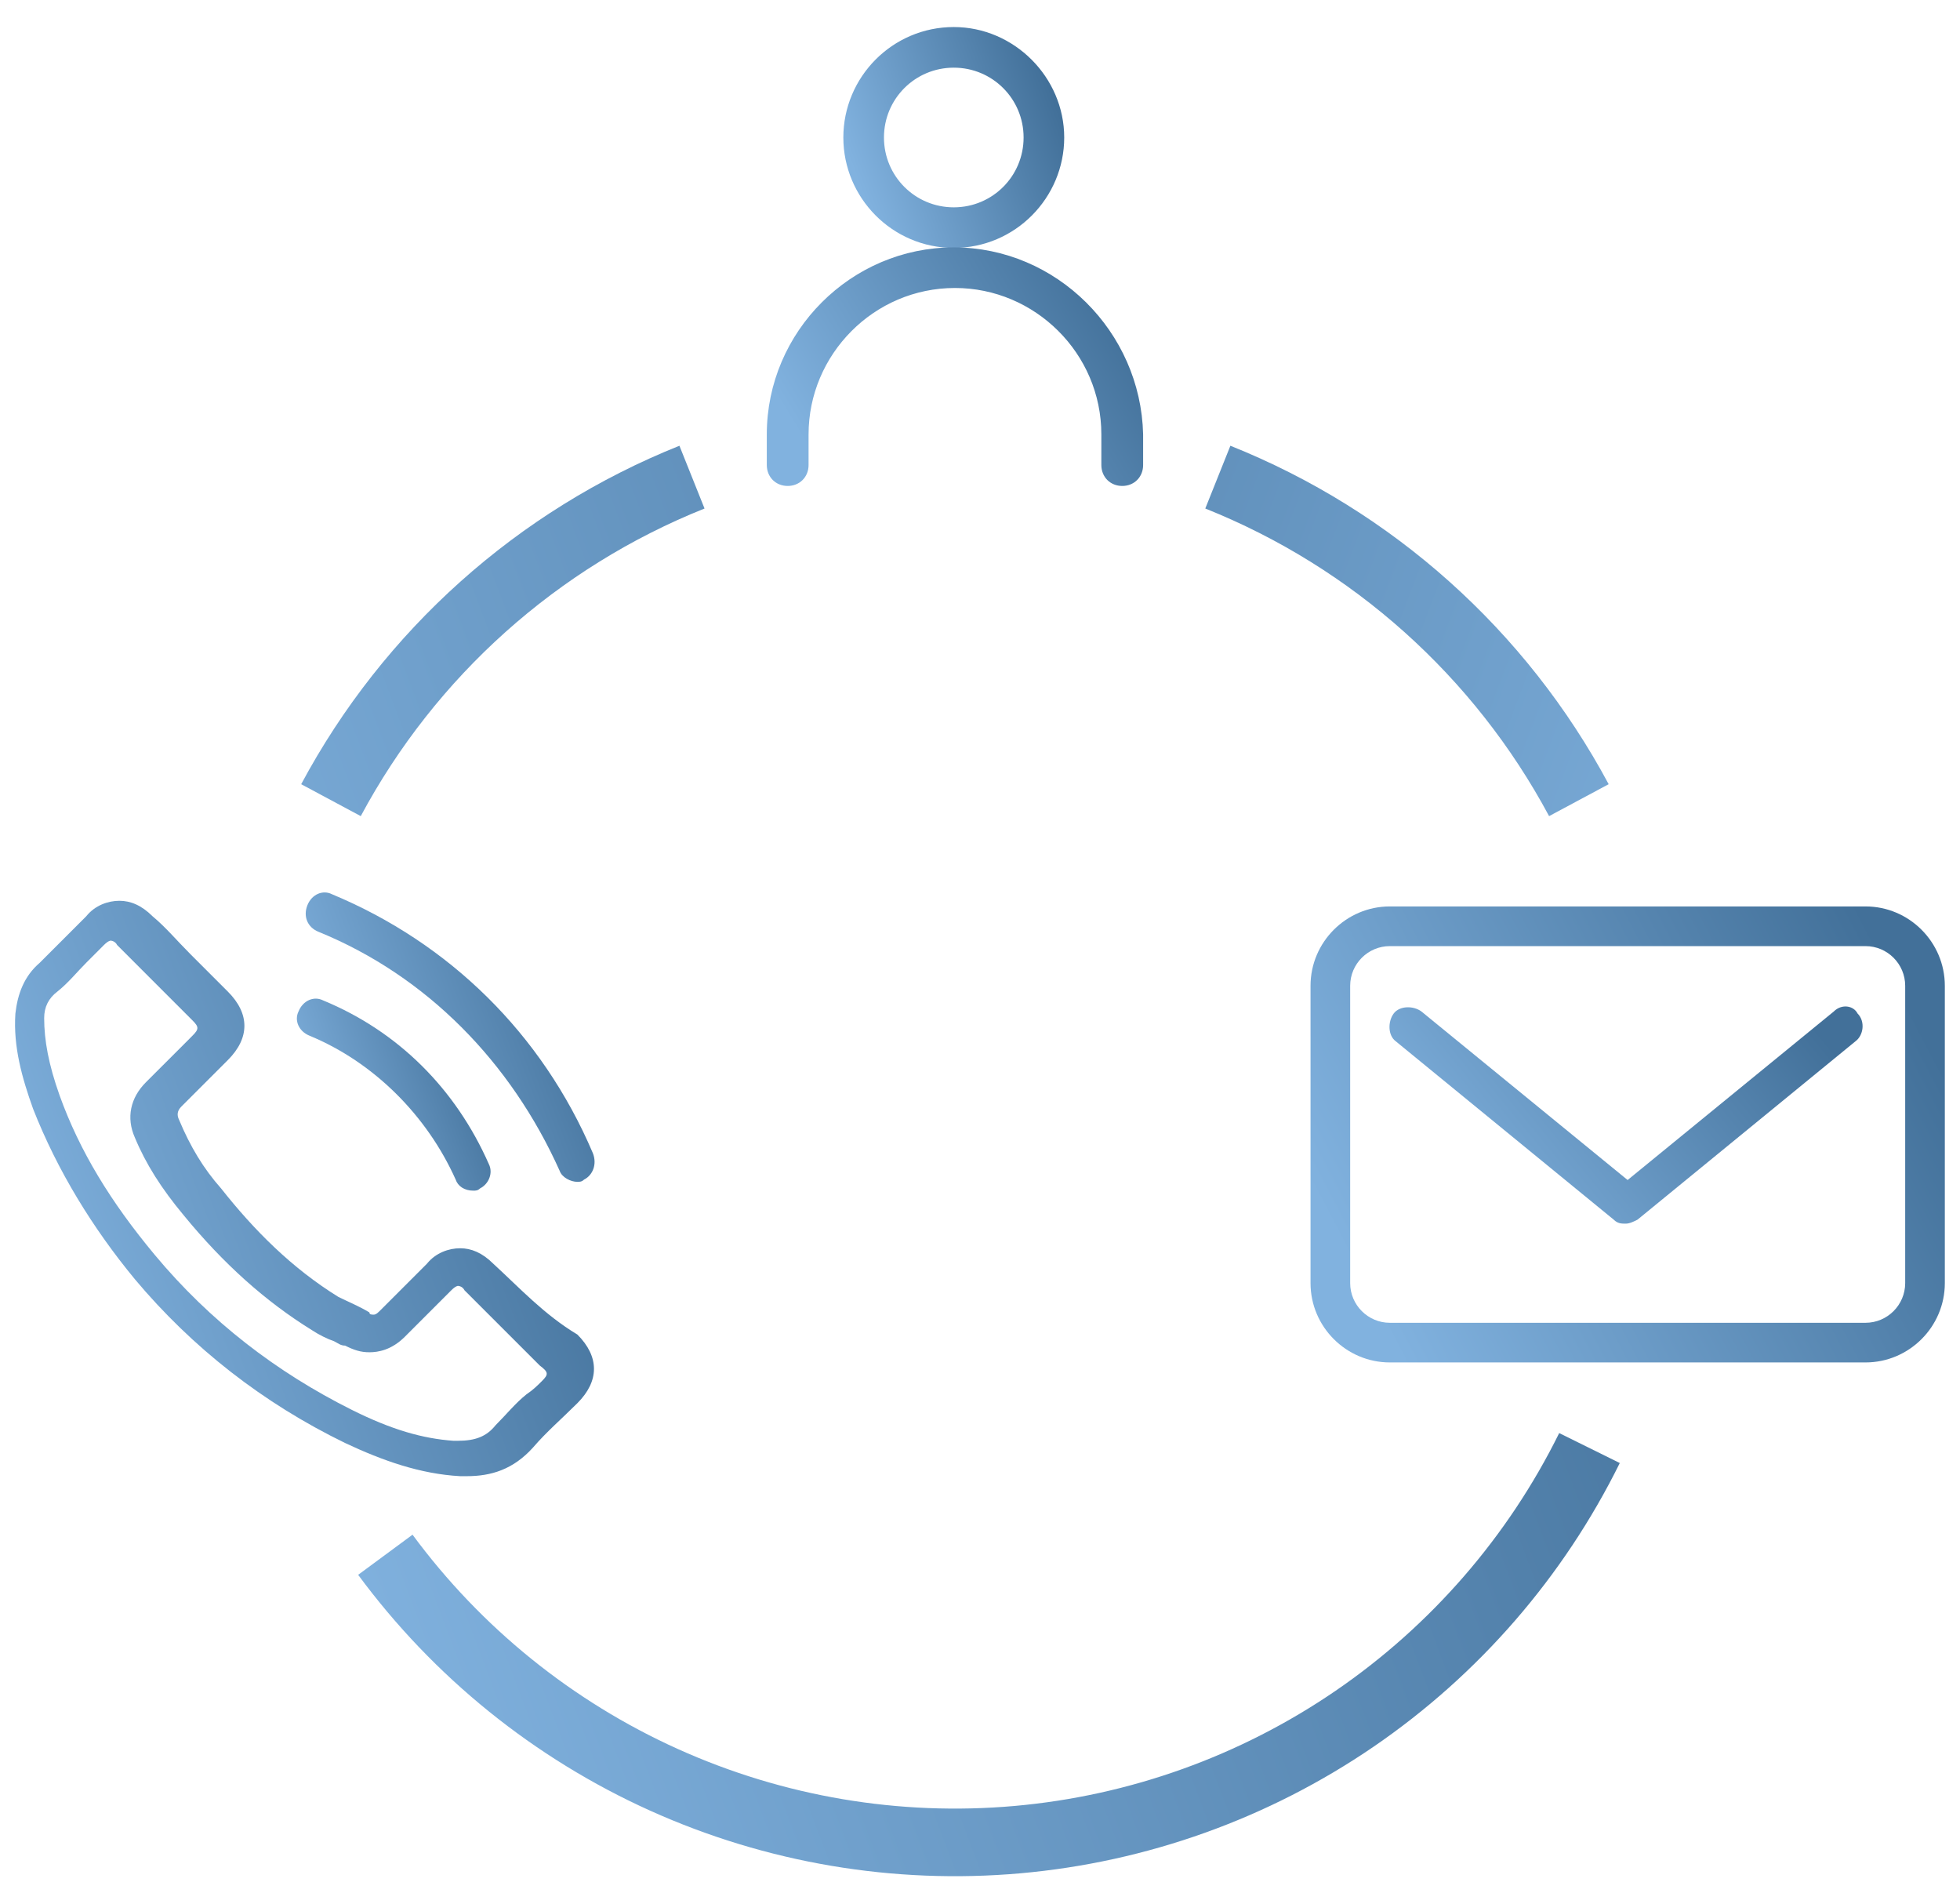 <svg width="58" height="56" viewBox="0 0 58 56" fill="none" xmlns="http://www.w3.org/2000/svg">
<path d="M47.036 42.841C45.444 46.062 43.051 48.819 40.087 50.848C37.122 52.877 33.685 54.109 30.106 54.426C26.528 54.743 22.928 54.134 19.652 52.658C16.377 51.182 13.536 48.889 11.403 45.998" stroke="url(#paint0_linear_1669_33389)" stroke-width="2"/>
<path d="M9.794 23.673C12.12 19.33 15.903 15.946 20.477 14.116" stroke="url(#paint1_linear_1669_33389)" stroke-width="2"/>
<path d="M46.722 23.673C44.395 19.33 40.613 15.946 36.038 14.116" stroke="url(#paint2_linear_1669_33389)" stroke-width="2"/>
<path d="M28.224 7.135C29.932 7.135 31.292 5.741 31.292 4.068C31.292 2.394 29.897 1 28.224 1C26.516 1 25.156 2.394 25.156 4.068C25.156 5.741 26.516 7.135 28.224 7.135ZM28.224 1.802C29.479 1.802 30.49 2.813 30.49 4.068C30.49 5.323 29.479 6.334 28.224 6.334C26.969 6.334 25.958 5.323 25.958 4.068C25.958 2.813 26.969 1.802 28.224 1.802Z" fill="url(#paint3_linear_1669_33389)" stroke="url(#paint4_linear_1669_33389)" stroke-width="0.4"/>
<path d="M28.224 7.519C25.296 7.519 22.891 9.924 22.891 12.852V13.758C22.891 14.002 23.065 14.177 23.309 14.177C23.553 14.177 23.727 14.002 23.727 13.758V12.852C23.727 10.377 25.749 8.32 28.259 8.32C30.734 8.32 32.791 10.342 32.791 12.852V13.758C32.791 14.002 32.965 14.177 33.209 14.177C33.453 14.177 33.627 14.002 33.627 13.758V12.852C33.558 9.924 31.152 7.519 28.224 7.519Z" fill="url(#paint5_linear_1669_33389)" stroke="url(#paint6_linear_1669_33389)" stroke-width="0.4"/>
<path d="M55.205 26.817H41.127C39.837 26.817 38.781 27.873 38.781 29.164V37.962C38.781 39.252 39.837 40.308 41.127 40.308H55.205C56.495 40.308 57.551 39.252 57.551 37.962V29.164C57.551 27.873 56.495 26.817 55.205 26.817ZM56.378 37.962C56.378 38.607 55.85 39.135 55.205 39.135H41.127C40.482 39.135 39.954 38.607 39.954 37.962V29.164C39.954 28.518 40.482 27.991 41.127 27.991H55.205C55.85 27.991 56.378 28.518 56.378 29.164V37.962Z" fill="url(#paint7_linear_1669_33389)"/>
<path d="M54.264 29.926L48.164 34.911L42.064 29.926C41.829 29.75 41.419 29.75 41.243 29.984C41.067 30.219 41.067 30.63 41.301 30.805L47.753 36.084C47.871 36.202 47.988 36.202 48.105 36.202C48.222 36.202 48.34 36.143 48.457 36.084L54.909 30.805C55.144 30.63 55.203 30.219 54.968 29.984C54.85 29.75 54.499 29.691 54.264 29.926Z" fill="url(#paint8_linear_1669_33389)"/>
<path d="M17.543 34.114C16.037 30.578 13.287 27.894 9.817 26.453C9.555 26.323 9.228 26.453 9.097 26.781C8.966 27.108 9.097 27.436 9.424 27.567C12.633 28.876 15.121 31.43 16.561 34.638C16.627 34.834 16.888 34.965 17.085 34.965C17.15 34.965 17.216 34.965 17.281 34.9C17.543 34.769 17.674 34.441 17.543 34.114Z" fill="url(#paint9_linear_1669_33389)"/>
<path d="M9.163 30.643C11.061 31.428 12.633 33 13.484 34.898C13.549 35.095 13.746 35.226 14.008 35.226C14.073 35.226 14.139 35.226 14.204 35.16C14.466 35.029 14.597 34.702 14.466 34.44C13.484 32.214 11.782 30.512 9.556 29.595C9.294 29.464 8.966 29.595 8.835 29.922C8.704 30.184 8.835 30.512 9.163 30.643Z" fill="url(#paint10_linear_1669_33389)"/>
<path d="M14.598 37.388C14.27 37.061 13.943 36.93 13.616 36.93C13.288 36.93 12.895 37.061 12.633 37.388C12.175 37.846 11.717 38.305 11.258 38.763C11.193 38.828 11.128 38.894 11.062 38.894C10.997 38.894 10.931 38.894 10.931 38.828C10.604 38.632 10.276 38.501 10.014 38.37C8.64 37.519 7.527 36.406 6.544 35.162C6.021 34.573 5.628 33.918 5.3 33.132C5.235 33.001 5.235 32.87 5.366 32.739C5.824 32.281 6.283 31.823 6.741 31.364C7.396 30.71 7.396 29.989 6.741 29.335C6.348 28.942 6.021 28.615 5.628 28.222C5.235 27.829 4.908 27.436 4.515 27.109C4.187 26.781 3.86 26.65 3.533 26.65C3.205 26.65 2.812 26.781 2.551 27.109C2.092 27.567 1.634 28.025 1.176 28.484C0.717 28.877 0.521 29.4 0.455 29.989C0.39 30.972 0.652 31.888 0.979 32.805C1.699 34.638 2.747 36.34 3.991 37.846C5.693 39.876 7.788 41.513 10.211 42.691C11.324 43.215 12.437 43.608 13.616 43.673C13.681 43.673 13.746 43.673 13.812 43.673C14.532 43.673 15.187 43.477 15.776 42.822C16.169 42.364 16.627 41.971 17.086 41.513C17.74 40.858 17.74 40.138 17.086 39.483C16.104 38.894 15.383 38.108 14.598 37.388ZM16.038 40.858C15.907 40.989 15.776 41.12 15.58 41.251C15.252 41.513 14.991 41.84 14.663 42.168C14.401 42.495 14.074 42.626 13.55 42.626C13.485 42.626 13.419 42.626 13.419 42.626C12.502 42.56 11.586 42.298 10.407 41.709C8.181 40.596 6.217 39.09 4.58 37.126C3.271 35.555 2.354 34.049 1.765 32.412C1.438 31.495 1.307 30.775 1.307 30.12C1.307 29.793 1.438 29.531 1.699 29.335C2.027 29.073 2.289 28.745 2.551 28.484C2.747 28.287 2.943 28.091 3.074 27.96C3.205 27.829 3.271 27.829 3.271 27.829C3.271 27.829 3.402 27.829 3.467 27.96C3.729 28.222 3.991 28.484 4.187 28.68L4.58 29.073C4.777 29.269 4.973 29.466 5.169 29.662C5.366 29.859 5.497 29.989 5.693 30.186C5.89 30.382 5.89 30.448 5.693 30.644L5.497 30.841C5.104 31.233 4.711 31.626 4.318 32.019C3.86 32.477 3.729 33.067 3.991 33.656C4.318 34.442 4.777 35.162 5.431 35.948C6.61 37.388 7.854 38.501 9.229 39.352C9.425 39.483 9.687 39.614 9.884 39.68C10.014 39.745 10.08 39.81 10.211 39.81C10.473 39.941 10.669 40.007 10.931 40.007C11.193 40.007 11.586 39.941 11.979 39.549C12.437 39.09 12.895 38.632 13.354 38.174C13.485 38.043 13.55 38.043 13.55 38.043C13.55 38.043 13.681 38.043 13.746 38.174C14.467 38.894 15.252 39.68 15.973 40.4C16.235 40.596 16.235 40.662 16.038 40.858Z" fill="url(#paint11_linear_1669_33389)"/>
<defs>
<linearGradient id="paint0_linear_1669_33389" x1="47.112" y1="19.355" x2="5.048" y2="35.191" gradientUnits="userSpaceOnUse">
<stop stop-color="#427099"/>
<stop offset="1" stop-color="#81B2DF"/>
</linearGradient>
<linearGradient id="paint1_linear_1669_33389" x1="47.112" y1="19.355" x2="5.048" y2="35.191" gradientUnits="userSpaceOnUse">
<stop stop-color="#427099"/>
<stop offset="1" stop-color="#81B2DF"/>
</linearGradient>
<linearGradient id="paint2_linear_1669_33389" x1="9.403" y1="19.355" x2="51.467" y2="35.191" gradientUnits="userSpaceOnUse">
<stop stop-color="#427099"/>
<stop offset="1" stop-color="#81B2DF"/>
</linearGradient>
<linearGradient id="paint3_linear_1669_33389" x1="30.86" y1="2.082" x2="24.98" y2="4.295" gradientUnits="userSpaceOnUse">
<stop stop-color="#427099"/>
<stop offset="1" stop-color="#81B2DF"/>
</linearGradient>
<linearGradient id="paint4_linear_1669_33389" x1="30.86" y1="2.082" x2="24.98" y2="4.295" gradientUnits="userSpaceOnUse">
<stop stop-color="#427099"/>
<stop offset="1" stop-color="#81B2DF"/>
</linearGradient>
<linearGradient id="paint5_linear_1669_33389" x1="32.871" y1="8.692" x2="24.287" y2="13.904" gradientUnits="userSpaceOnUse">
<stop stop-color="#427099"/>
<stop offset="1" stop-color="#81B2DF"/>
</linearGradient>
<linearGradient id="paint6_linear_1669_33389" x1="32.871" y1="8.692" x2="24.287" y2="13.904" gradientUnits="userSpaceOnUse">
<stop stop-color="#427099"/>
<stop offset="1" stop-color="#81B2DF"/>
</linearGradient>
<linearGradient id="paint7_linear_1669_33389" x1="56.229" y1="29.196" x2="40.112" y2="37.637" gradientUnits="userSpaceOnUse">
<stop stop-color="#427099"/>
<stop offset="1" stop-color="#81B2DF"/>
</linearGradient>
<linearGradient id="paint8_linear_1669_33389" x1="54.131" y1="30.909" x2="44.974" y2="38.421" gradientUnits="userSpaceOnUse">
<stop stop-color="#427099"/>
<stop offset="1" stop-color="#81B2DF"/>
</linearGradient>
<linearGradient id="paint9_linear_1669_33389" x1="16.993" y1="27.913" x2="8.797" y2="30.993" gradientUnits="userSpaceOnUse">
<stop stop-color="#427099"/>
<stop offset="1" stop-color="#81B2DF"/>
</linearGradient>
<linearGradient id="paint10_linear_1669_33389" x1="14.114" y1="30.547" x2="8.632" y2="32.629" gradientUnits="userSpaceOnUse">
<stop stop-color="#427099"/>
<stop offset="1" stop-color="#81B2DF"/>
</linearGradient>
<linearGradient id="paint11_linear_1669_33389" x1="16.37" y1="29.652" x2="-0.022" y2="35.862" gradientUnits="userSpaceOnUse">
<stop stop-color="#427099"/>
<stop offset="1" stop-color="#81B2DF"/>
</linearGradient>
</defs>
</svg>
